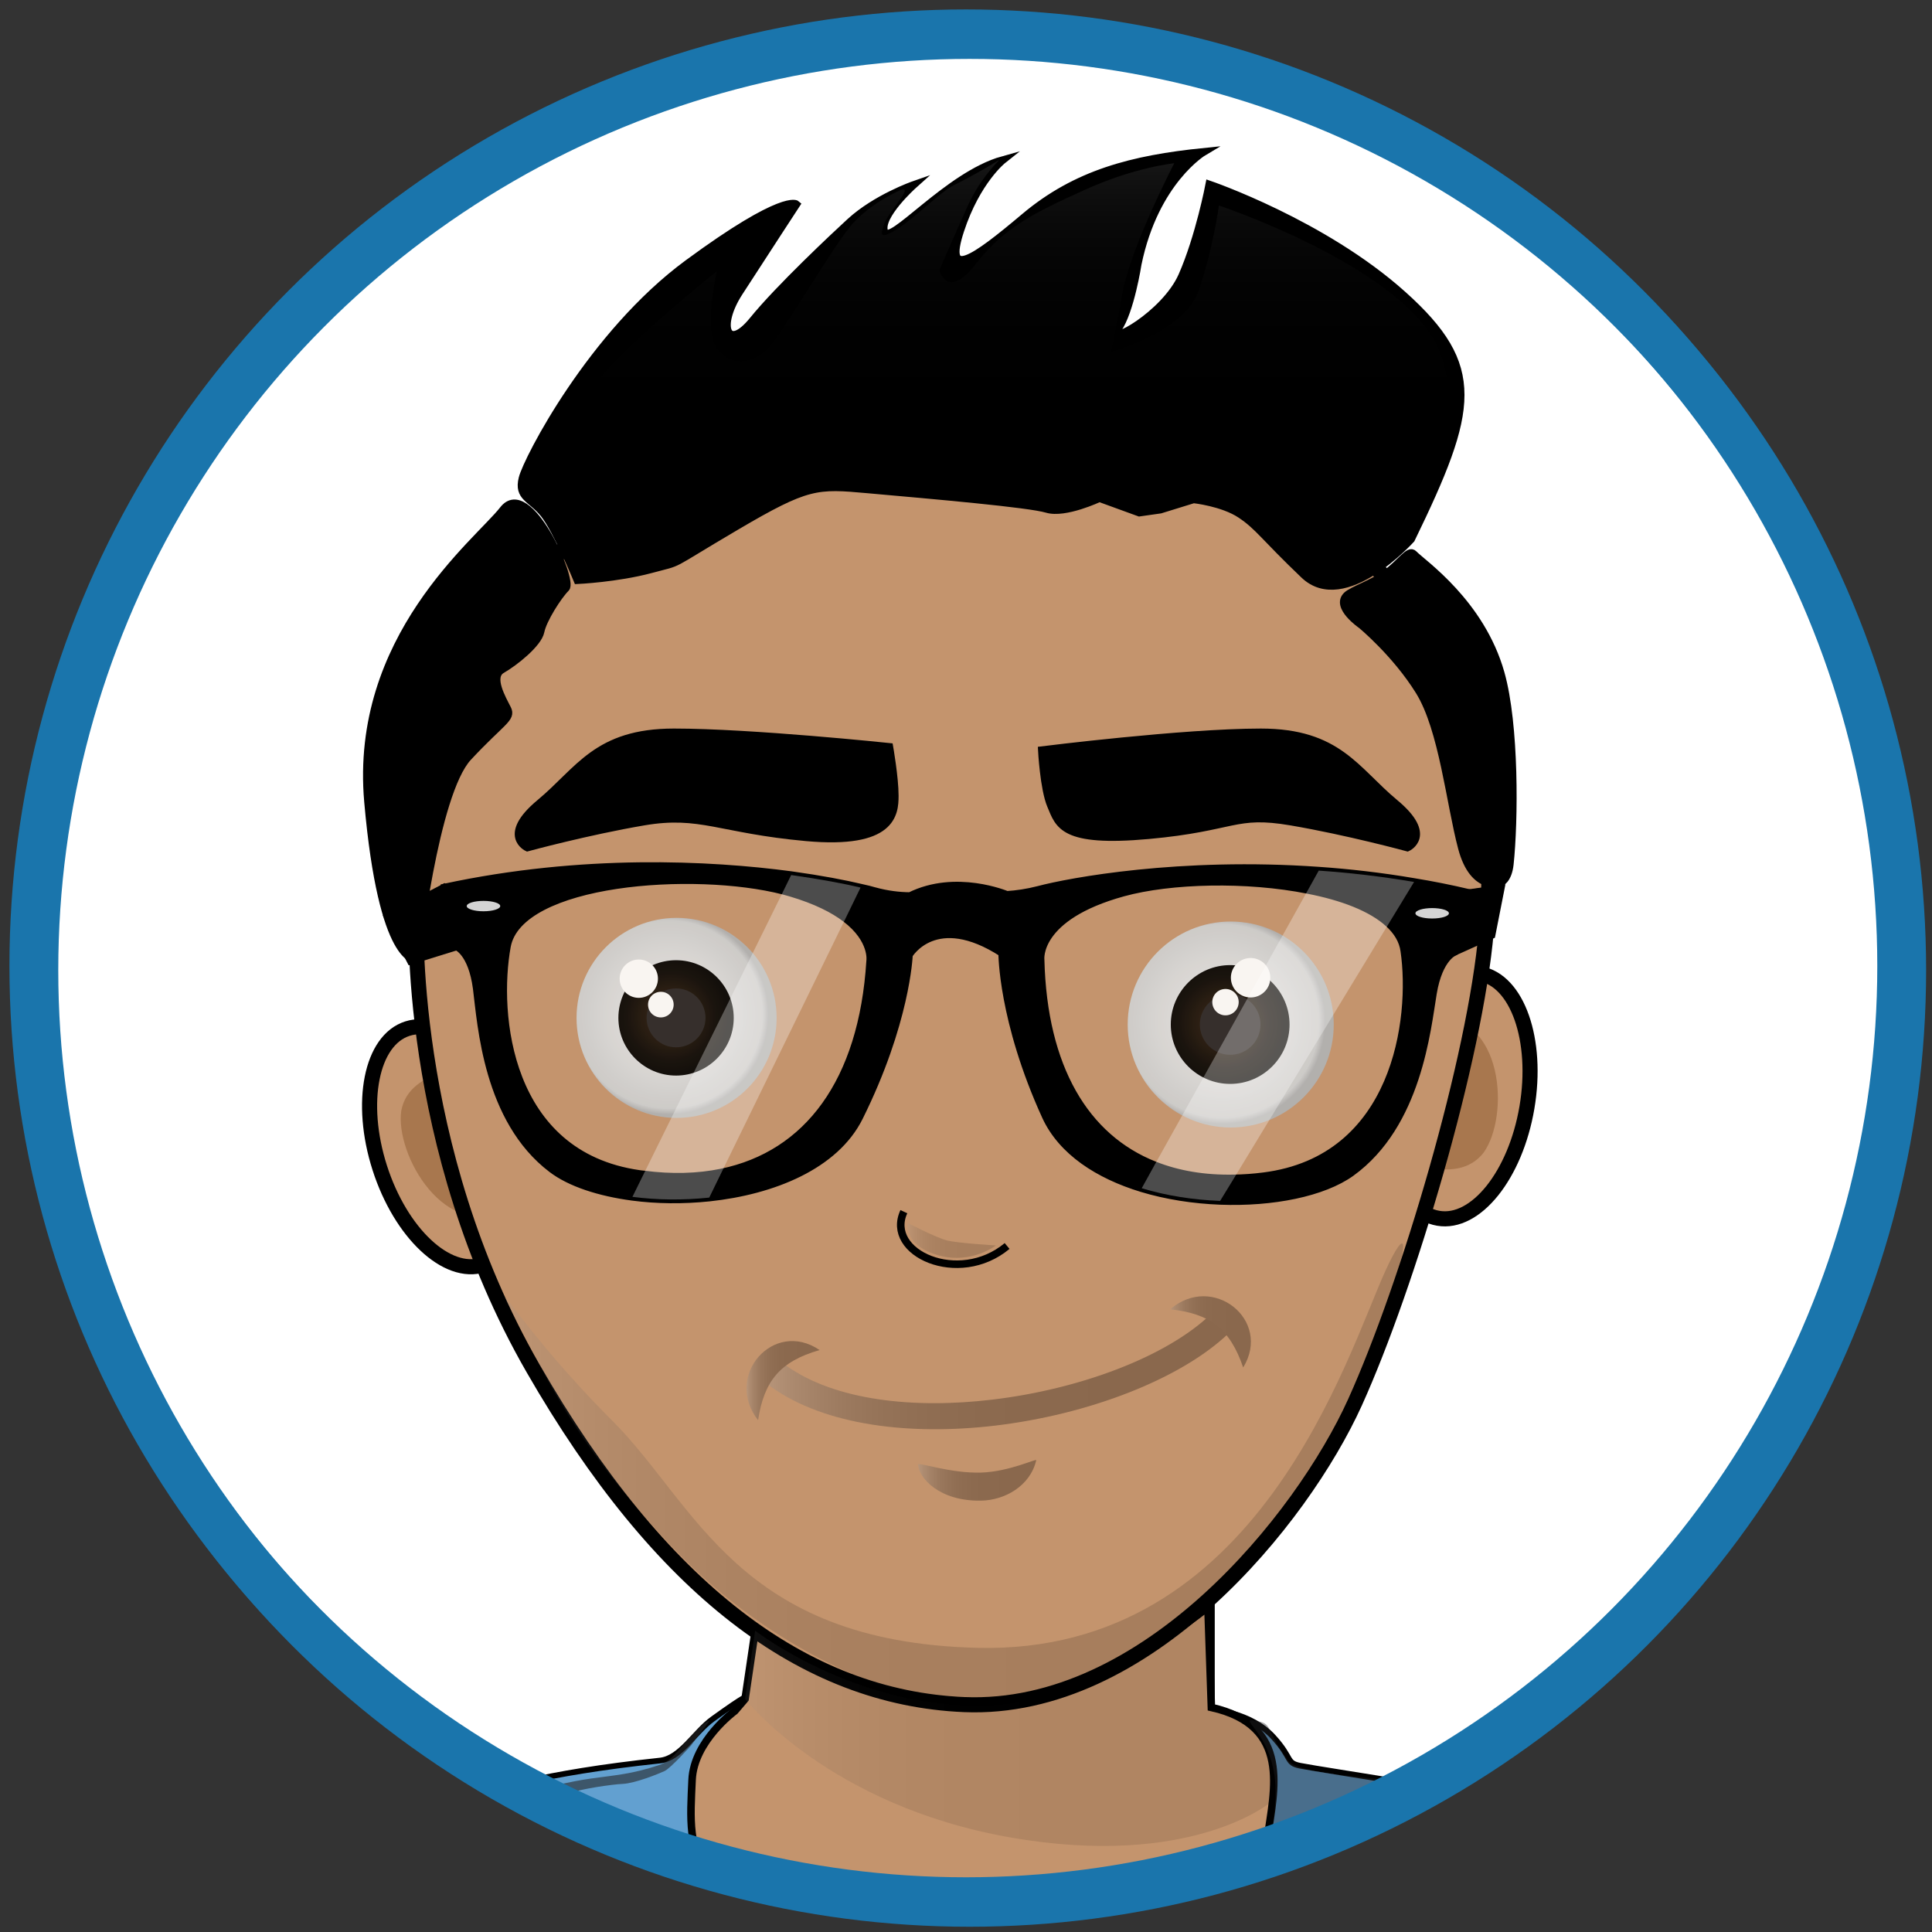 <?xml version="1.0" encoding="utf-8"?>
<!-- Generator: Adobe Illustrator 16.0.0, SVG Export Plug-In . SVG Version: 6.00 Build 0)  -->
<!DOCTYPE svg PUBLIC "-//W3C//DTD SVG 1.1//EN" "http://www.w3.org/Graphics/SVG/1.1/DTD/svg11.dtd">
<svg version="1.1" id="Capa_1" xmlns="http://www.w3.org/2000/svg" xmlns:xlink="http://www.w3.org/1999/xlink" x="0px" y="0px"
	 width="256px" height="256px" viewBox="537 469.188 256 256" enable-background="new 537 469.188 256 256" xml:space="preserve">
<rect x="537" y="469.188" width="256" height="256" fill="#333333" stroke="none"/>
<circle fill="#FFFFFF" stroke="#1A75AC" stroke-width="6" stroke-miterlimit="10" cx="665.471" cy="597.742" r="123.75"/>
<g>
	<defs>
		<circle id="SVGID_1_" cx="663.471" cy="597.742" r="123.75"/>
	</defs>
	<clipPath id="SVGID_2_">
		<use xlink:href="#SVGID_1_"  overflow="visible"/>
	</clipPath>
	<g clip-path="url(#SVGID_2_)">
		<path fill="#62A0D0" stroke="#000000" stroke-width="0.75" stroke-miterlimit="10" d="M576.426,721.726
			c0,0,7.253-9.78,20.23-13.717c5.413-1.642,11.98-3.849,27.792-5.538c2.749-0.294,4.548-3.747,7.011-5.521
			c4.649-3.35,4.401-2.883,4.401-2.883l1.412-10.608c0,0,6.104,8.735,19.234,10.663c13.134,1.933,19.622-0.803,24.969-3.537
			c5.345-2.734,16.111-11.097,16.111-11.097v16.249c0,0,5.073,0.253,8.16,3.639c2.542,2.791,1.622,3.396,3.521,3.779
			c1.486,0.297,8.794,1.434,11.725,1.916c5.237,0.86,16.529,2.818,20.803,4.238c10.723,3.563,19.008,12.817,19.008,12.817
			l-11.911-0.027L592,721.76L576.426,721.726z"/>
		<path fill="#C4946D" stroke="#000000" stroke-miterlimit="10" d="M634.374,695.896c0,0-5.44,3.98-5.669,9.13
			c-0.232,5.158-0.603,9.191,2.49,13.354c3.091,4.161,4.552,4.807,4.552,4.807h62.754c0,0,5.499-3.886,6.414-10.36
			c0.918-6.467,3.249-15.003-7.401-17.395l-0.461-13.3c0,0-14.697,12.362-30.729,12.123c-16.035-0.24-21.989-6.857-21.989-6.857
			l-6.754-5.644l-1.857,12.558L634.374,695.896z"/>
		<path fill="#C4946D" stroke="#000000" stroke-width="2" stroke-miterlimit="10" d="M604.677,618.357
			c2.766,8.65,1.12,16.903-3.677,18.435c-4.796,1.532-10.922-4.233-13.686-12.877c-2.767-8.644-1.124-16.899,3.676-18.43
			C595.785,603.95,601.912,609.714,604.677,618.357z"/>
		<path fill-rule="evenodd" clip-rule="evenodd" fill="#A8774E" d="M604.569,629.43c1.092-2.105-0.658-17.342-2.662-18.182
			c-1.855-0.843-10.674-0.703-11.737,5.124C589.333,622.137,595.962,633.963,604.569,629.43z"/>
		<path fill="#C4946D" stroke="#000000" stroke-width="2" stroke-miterlimit="10" d="M739.324,615.95
			c-1.524,8.953-6.786,15.52-11.749,14.666c-4.964-0.839-7.749-8.779-6.223-17.737c1.526-8.938,6.787-15.507,11.75-14.661
			C738.065,599.064,740.849,607.005,739.324,615.95z"/>
		<path fill-rule="evenodd" clip-rule="evenodd" fill="#A8774E" d="M726.688,603.728c-1.933,1.381-7.26,15.759-5.853,17.414
			c1.273,1.592,9.2,5.454,12.779,0.739C736.98,617.112,736.413,603.581,726.688,603.728z"/>
		<path fill="#C4946D" stroke="#000000" stroke-width="2" stroke-miterlimit="10" d="M592.153,589.742
			c0,0-1.487,31.254,15.473,60.744c16.808,29.225,35.927,43.694,57.156,44.569c24.116,0.995,44.728-24.509,51.764-40.057
			c7.036-15.556,15.951-45.61,17.394-62.476c1.438-16.863,0-46.352-29.511-56.475c-29.506-10.125-42.941-12.983-62.372-9.683
			c-19.432,3.302-37.905,19.368-43.903,33.668C592.153,574.34,592.153,589.742,592.153,589.742z"/>
		<path stroke="#000000" stroke-miterlimit="10" d="M654.848,568.147c0,0,0.719,4.075,0.719,6.475c0,2.399-0.318,6.559-11.751,5.514
			c-11.434-1.038-13.992-3.356-21.513-2.076c-7.516,1.281-15.431,3.438-15.431,3.438s-3.521-1.601,1.676-5.914
			c5.199-4.319,7.517-9.36,17.754-9.36C636.539,566.226,654.848,568.147,654.848,568.147z"/>
		<path stroke="#000000" stroke-miterlimit="10" d="M671.923,580.34"/>
		<path stroke="#000000" stroke-miterlimit="10" d="M675.043,568.583c0,0,0.262,5.11,1.2,7.327c1.09,2.582,1.518,4.99,12.952,3.95
			c11.434-1.04,11.35-3.079,18.866-1.799c7.519,1.281,15.436,3.438,15.436,3.438s3.521-1.601-1.681-5.914
			c-5.197-4.319-7.516-9.36-17.752-9.36C693.83,566.226,675.043,568.583,675.043,568.583z"/>
		<g opacity="0.9">
			
				<radialGradient id="SVGID_3_" cx="702.409" cy="584.527" r="8.71" gradientTransform="matrix(1.567 0 0 1.567 -401.702 -311.47)" gradientUnits="userSpaceOnUse">
				<stop  offset="0" style="stop-color:#F0F0F1"/>
				<stop  offset="0.939" style="stop-color:#CED0D1"/>
				<stop  offset="1" style="stop-color:#B0B2B4"/>
			</radialGradient>
			<path fill="url(#SVGID_3_)" d="M713.729,604.944c0,7.537-6.117,13.646-13.656,13.646c-7.537,0-13.647-6.109-13.647-13.646
				c0-7.546,6.11-13.65,13.647-13.65C707.611,591.294,713.729,597.398,713.729,604.944z"/>
			
				<radialGradient id="SVGID_4_" cx="702.599" cy="584.705" r="5.022" gradientTransform="matrix(1.567 0 0 1.567 -401.702 -311.47)" gradientUnits="userSpaceOnUse">
				<stop  offset="0" style="stop-color:#3D2614"/>
				<stop  offset="0.362" style="stop-color:#21150B"/>
				<stop  offset="0.757" style="stop-color:#090603"/>
				<stop  offset="1" style="stop-color:#000000"/>
			</radialGradient>
			<path fill="url(#SVGID_4_)" d="M700.006,612.811c-4.338,0-7.871-3.53-7.871-7.866c0-4.338,3.533-7.876,7.871-7.876
				c4.336,0,7.866,3.538,7.866,7.876C707.872,609.28,704.342,612.811,700.006,612.811z"/>
			<path fill="#272425" d="M700.006,608.954c-2.215,0-4.017-1.8-4.017-4.01c0-2.215,1.802-4.017,4.017-4.017
				c2.217,0,4.016,1.802,4.016,4.017C704.021,607.154,702.223,608.954,700.006,608.954z"/>
			<path fill="#FFFFFF" d="M702.887,601.352c-1.443,0.095-2.683-0.996-2.784-2.438c-0.095-1.436,1.002-2.685,2.438-2.779
				c1.444-0.096,2.688,1,2.779,2.438C705.42,600.008,704.329,601.26,702.887,601.352z"/>
			<path fill="#FFFFFF" d="M699.502,603.722c-0.965,0.068-1.798-0.664-1.863-1.636c-0.066-0.96,0.662-1.79,1.632-1.851
				c0.96-0.065,1.795,0.659,1.859,1.623C701.192,602.822,700.466,603.656,699.502,603.722z"/>
		</g>
		<g opacity="0.9">
			
				<radialGradient id="SVGID_5_" cx="655.574" cy="583.974" r="8.459" gradientTransform="matrix(1.567 0 0 1.567 -401.702 -311.47)" gradientUnits="userSpaceOnUse">
				<stop  offset="0" style="stop-color:#F0F0F1"/>
				<stop  offset="0.939" style="stop-color:#CED0D1"/>
				<stop  offset="1" style="stop-color:#B0B2B4"/>
			</radialGradient>
			<path fill="url(#SVGID_5_)" d="M639.908,604.067c0,7.316-5.938,13.251-13.257,13.251c-7.321,0-13.257-5.935-13.257-13.251
				c0-7.321,5.936-13.259,13.257-13.259C633.97,590.809,639.908,596.746,639.908,604.067z"/>
			
				<radialGradient id="SVGID_6_" cx="655.759" cy="584.149" r="4.877" gradientTransform="matrix(1.567 0 0 1.567 -401.702 -311.47)" gradientUnits="userSpaceOnUse">
				<stop  offset="0" style="stop-color:#3D2614"/>
				<stop  offset="0.362" style="stop-color:#21150B"/>
				<stop  offset="0.757" style="stop-color:#090603"/>
				<stop  offset="1" style="stop-color:#000000"/>
			</radialGradient>
			<path fill="url(#SVGID_6_)" d="M626.583,611.707c-4.212,0-7.643-3.432-7.643-7.64c0-4.217,3.431-7.646,7.643-7.646
				c4.211,0,7.64,3.43,7.64,7.646C634.223,608.275,630.795,611.707,626.583,611.707z"/>
			<path fill="#272425" d="M626.583,607.961c-2.15,0-3.902-1.749-3.902-3.894c0-2.153,1.751-3.904,3.902-3.904
				c2.149,0,3.899,1.751,3.899,3.904C630.483,606.212,628.732,607.961,626.583,607.961z"/>
			<path fill="#FFFFFF" d="M624.181,598.864c0,1.405-1.134,2.544-2.539,2.544c-1.4,0-2.535-1.139-2.535-2.544
				c0-1.396,1.135-2.536,2.535-2.536C623.047,596.328,624.181,597.468,624.181,598.864z"/>
			<path fill="#FFFFFF" d="M626.263,602.306c0,0.94-0.76,1.695-1.701,1.695c-0.938,0-1.694-0.755-1.694-1.695
				c0-0.939,0.757-1.699,1.694-1.699C625.503,600.606,626.263,601.366,626.263,602.306z"/>
		</g>
		<g>
			<g>
				<g>
					<path stroke="#000000" stroke-miterlimit="10" d="M731.686,587.515c-2.46-0.582-4.907-1.069-7.314-1.462
						c-4.342-0.742-8.583-1.226-12.631-1.504c-18.414-1.298-33.021,1.452-37.119,2.537c-1.525,0.395-2.943,0.593-4.199,0.671
						c-0.059-0.017-6.758-2.862-12.845,0.158c-1.409-0.01-2.989-0.192-4.667-0.65c-0.472-0.14-1.105-0.301-1.884-0.468
						c-2.099-0.502-5.24-1.105-9.192-1.658c-10.803-1.438-27.681-2.285-45.98,1.654c0,0-0.508,5.652,1.637,7.807
						c0,0,2.039,0.729,2.674,5.563c0.612,4.83,1.372,17.401,9.938,23.909c2.451,1.871,6.307,3.116,10.698,3.704
						c3.207,0.426,6.714,0.464,10.178,0.101c8.457-0.903,16.677-4.239,19.869-10.64c6.216-12.501,6.587-21.33,6.596-21.518
						c0,0,3.479-5.971,12.348-0.247c0,0-0.039,8.896,5.761,21.614c2.151,4.695,7.008,7.803,12.732,9.551
						c3.291,0.998,6.863,1.541,10.387,1.679c6.96,0.268,13.666-1.08,17.37-3.744c8.822-6.378,10.031-18.943,10.836-23.772
						c0.803-4.805,2.892-5.495,2.892-5.495C731.978,593.167,731.686,587.515,731.686,587.515z M652.297,596.525
						c-0.995,16.039-8.296,25.662-19.697,28.021c-3.152,0.65-6.603,0.746-10.333,0.256c-0.184-0.005-0.381-0.048-0.576-0.067
						c-17.54-2.508-19.149-21.153-17.516-30.149c1.608-8.759,24.808-10.404,36.64-7.364c0.313,0.086,0.615,0.162,0.901,0.25
						c3.423,1.007,5.748,2.213,7.324,3.412C652.756,593.712,652.297,596.525,652.297,596.525z M704.438,625.045
						c-1.354,0.174-2.673,0.264-3.94,0.285c-3.891,0.079-7.407-0.512-10.521-1.75c-9.19-3.641-14.731-12.923-15.089-27.227
						c0,0-0.707-5.682,10.93-8.883c6.324-1.737,16.406-1.971,24.496-0.354c4.533,0.88,8.422,2.346,10.703,4.448
						c1.137,1.039,1.864,2.233,2.056,3.607C724.387,604.188,722.064,622.817,704.438,625.045z"/>
					<path stroke="#000000" stroke-miterlimit="10" d="M595.851,586.796l-7.46,3.886l3.008,5.814l6.089-1.893
						C597.487,594.604,597.783,588.478,595.851,586.796z"/>
					<polygon stroke="#000000" stroke-miterlimit="10" points="731.688,587.515 735.855,586.937 734.643,593.092 729.759,595.292 
											"/>
				</g>
				<path opacity="0.3" fill="#FFFFFF" d="M724.371,586.053l-3.355,5.512l-20.519,33.766l-1.826,2.985
					c-3.523-0.138-7.096-0.681-10.387-1.679l1.691-3.057l20.337-36.463l1.428-2.568
					C715.788,584.827,720.029,585.311,724.371,586.053z"/>
				<path opacity="0.3" fill="#FFFFFF" d="M651.026,586.796l-1.987,4.086l-16.438,33.663l-1.622,3.33
					c-3.463,0.363-6.971,0.325-10.178-0.101l1.466-2.974l18.547-37.581l1.02-2.083C645.787,585.691,648.927,586.294,651.026,586.796
					z"/>
			</g>
			<path fill-rule="evenodd" clip-rule="evenodd" fill="#D4D4D4" d="M728.988,590.202c0,0.387-0.994,0.693-2.22,0.693
				s-2.216-0.307-2.216-0.693c0-0.378,0.99-0.688,2.216-0.688S728.988,589.824,728.988,590.202z"/>
			<path fill-rule="evenodd" clip-rule="evenodd" fill="#D4D4D4" d="M603.285,589.249c0,0.377-0.994,0.688-2.224,0.688
				c-1.226,0-2.217-0.311-2.217-0.688c0-0.383,0.991-0.688,2.217-0.688C602.291,588.56,603.285,588.865,603.285,589.249z"/>
		</g>
		<g opacity="0.3">
			<linearGradient id="SVGID_7_" gradientUnits="userSpaceOnUse" x1="658.636" y1="665.344" x2="674.307" y2="665.344">
				<stop  offset="0" style="stop-color:#979797"/>
				<stop  offset="0.048" style="stop-color:#767676"/>
				<stop  offset="0.106" style="stop-color:#575757"/>
				<stop  offset="0.171" style="stop-color:#3B3B3B"/>
				<stop  offset="0.245" style="stop-color:#252525"/>
				<stop  offset="0.331" style="stop-color:#141414"/>
				<stop  offset="0.437" style="stop-color:#090909"/>
				<stop  offset="0.586" style="stop-color:#020202"/>
				<stop  offset="1" style="stop-color:#000000"/>
			</linearGradient>
			<path fill-rule="evenodd" clip-rule="evenodd" fill="url(#SVGID_7_)" d="M658.636,663.245c0.074-0.34,4.301,1.185,8.327,1.069
				c3.76-0.108,7.328-1.877,7.344-1.641c-0.799,3.44-4.203,5.313-7.326,5.358C661.435,668.126,658.759,665.013,658.636,663.245z"/>
			<g>
				<linearGradient id="SVGID_8_" gradientUnits="userSpaceOnUse" x1="638.419" y1="650.714" x2="700.363" y2="650.714">
					<stop  offset="0" style="stop-color:#979797"/>
					<stop  offset="0.048" style="stop-color:#767676"/>
					<stop  offset="0.106" style="stop-color:#575757"/>
					<stop  offset="0.171" style="stop-color:#3B3B3B"/>
					<stop  offset="0.245" style="stop-color:#252525"/>
					<stop  offset="0.331" style="stop-color:#141414"/>
					<stop  offset="0.437" style="stop-color:#090909"/>
					<stop  offset="0.586" style="stop-color:#020202"/>
					<stop  offset="1" style="stop-color:#000000"/>
				</linearGradient>
				<path fill-rule="evenodd" clip-rule="evenodd" fill="url(#SVGID_8_)" d="M697.445,643.328c0.687-0.654,1.788-0.624,2.444,0.065
					c0.655,0.697,0.628,1.785-0.064,2.446c-6.42,6.138-18.651,10.786-30.944,12.248c-11.168,1.323-22.496,0.032-29.733-5.15
					c-0.778-0.546-0.963-1.629-0.41-2.404c0.553-0.774,1.628-0.965,2.413-0.408c6.479,4.639,16.917,5.764,27.328,4.521
					C680.087,653.272,691.549,648.973,697.445,643.328z"/>
				<linearGradient id="SVGID_9_" gradientUnits="userSpaceOnUse" x1="692.054" y1="645.668" x2="702.75" y2="645.668">
					<stop  offset="0" style="stop-color:#979797"/>
					<stop  offset="0.048" style="stop-color:#767676"/>
					<stop  offset="0.106" style="stop-color:#575757"/>
					<stop  offset="0.171" style="stop-color:#3B3B3B"/>
					<stop  offset="0.245" style="stop-color:#252525"/>
					<stop  offset="0.331" style="stop-color:#141414"/>
					<stop  offset="0.437" style="stop-color:#090909"/>
					<stop  offset="0.586" style="stop-color:#020202"/>
					<stop  offset="1" style="stop-color:#000000"/>
				</linearGradient>
				<path fill-rule="evenodd" clip-rule="evenodd" fill="url(#SVGID_9_)" d="M701.728,650.387c-1.759-5.187-4.486-7.171-9.674-7.702
					C697.659,637.819,705.591,644.083,701.728,650.387z"/>
				<linearGradient id="SVGID_10_" gradientUnits="userSpaceOnUse" x1="635.914" y1="652.127" x2="645.604" y2="652.127">
					<stop  offset="0" style="stop-color:#979797"/>
					<stop  offset="0.048" style="stop-color:#767676"/>
					<stop  offset="0.106" style="stop-color:#575757"/>
					<stop  offset="0.171" style="stop-color:#3B3B3B"/>
					<stop  offset="0.245" style="stop-color:#252525"/>
					<stop  offset="0.331" style="stop-color:#141414"/>
					<stop  offset="0.437" style="stop-color:#090909"/>
					<stop  offset="0.586" style="stop-color:#020202"/>
					<stop  offset="1" style="stop-color:#000000"/>
				</linearGradient>
				<path fill-rule="evenodd" clip-rule="evenodd" fill="url(#SVGID_10_)" d="M645.604,648.078c-5.268,1.504-7.372,4.131-8.154,9.29
					C632.849,651.544,639.477,643.916,645.604,648.078z"/>
			</g>
		</g>
		<linearGradient id="SVGID_11_" gradientUnits="userSpaceOnUse" x1="603.914" y1="664.023" x2="722.929" y2="664.023">
			<stop  offset="0" style="stop-color:#979797"/>
			<stop  offset="0.048" style="stop-color:#767676"/>
			<stop  offset="0.106" style="stop-color:#575757"/>
			<stop  offset="0.171" style="stop-color:#3B3B3B"/>
			<stop  offset="0.245" style="stop-color:#252525"/>
			<stop  offset="0.331" style="stop-color:#141414"/>
			<stop  offset="0.437" style="stop-color:#090909"/>
			<stop  offset="0.586" style="stop-color:#020202"/>
			<stop  offset="1" style="stop-color:#000000"/>
		</linearGradient>
		<path opacity="0.15" fill-rule="evenodd" clip-rule="evenodd" fill="url(#SVGID_11_)" d="M655.206,692.971
			c0,0-15.232-4.237-28.804-18.471c-13.294-13.939-16.884-22.624-21.444-31.284c-3.367-6.392,1.516,2.604,13.107,14.152
			c11.241,11.21,16.676,29.367,48.409,30.167c37.292,0.941,48.991-38.782,54.111-49.979c2.651-5.811,4.002-5.841-1.222,9.325
			c-3.787,10.992-12.175,24.761-24.052,35.537c-5.402,4.904-13.328,9.092-18.427,10.531c-2.79,0.784-5.67,1.122-7.921,1.141
			C659.768,694.174,655.206,692.971,655.206,692.971z"/>
		<path opacity="0.6" fill="#252527" d="M596.966,709.644c0,0-4.587,2.506-6.16,3.591c-1.285,0.887,5.583-2.693,9.327-3.607
			c3.74-0.919,10.331-2.196,12.165-2.808c1.831-0.611,5.641-1.18,7.245-1.259c1.6-0.078,4.659-1.306,5.496-1.689
			c0.839-0.386,3.517-3.389,3.517-3.389l0,0l2.466-3.279c-0.438-0.021-1.259,0.799-3.064,2.689c-0.844,0.885-1.928,2.602-3.547,3.15
			c-3.637,1.229-5.897,1.362-9.048,1.802c-2.893,0.401-5.556,1.133-7.586,1.435C603.146,706.95,596.966,709.644,596.966,709.644z"/>
		<linearGradient id="SVGID_12_" gradientUnits="userSpaceOnUse" x1="635.723" y1="697.961" x2="705.352" y2="697.961">
			<stop  offset="0" style="stop-color:#979797"/>
			<stop  offset="0.048" style="stop-color:#767676"/>
			<stop  offset="0.106" style="stop-color:#575757"/>
			<stop  offset="0.171" style="stop-color:#3B3B3B"/>
			<stop  offset="0.245" style="stop-color:#252525"/>
			<stop  offset="0.331" style="stop-color:#141414"/>
			<stop  offset="0.437" style="stop-color:#090909"/>
			<stop  offset="0.586" style="stop-color:#020202"/>
			<stop  offset="1" style="stop-color:#000000"/>
		</linearGradient>
		<path opacity="0.1" fill="url(#SVGID_12_)" d="M635.723,694.313c0,0,11.018,14.092,35.068,18.33
			c24.047,4.237,34.56-4.634,34.56-4.634s-0.048-1.686-0.004-3.253c0.127-4.508-2.081-7.068-4.088-7.977
			c-4.007-1.812-3.745-1.347-3.745-1.347l-0.461-13.3c0,0-13.916,12.815-29.853,13.064c-17.024,0.271-30.138-9.938-30.138-9.938
			l-1.137,7.689L635.723,694.313z"/>
		<path opacity="0.4" fill="#252527" d="M703.695,717.316c0,0,6.062-0.244,10.666-2.307c6.821-3.05,6.818-9.938,6.818-9.938
			s-4.437-0.38-7.937-0.893c-2.611-0.38-4.931-0.854-5.565-1.708c-3.259-4.385-1.815-4.875-4.445-5.304
			c-2.428-0.396,2.782,1.877,2.782,9.36C706.015,712.711,703.695,717.316,703.695,717.316z"/>
		<path fill="none" stroke="#000000" stroke-miterlimit="10" d="M670.447,634.29c-6.426,5.345-16.226,0.92-13.681-4.55"/>
		<linearGradient id="SVGID_13_" gradientUnits="userSpaceOnUse" x1="657.247" y1="633.55" x2="668.955" y2="633.55">
			<stop  offset="0" style="stop-color:#979797"/>
			<stop  offset="0.048" style="stop-color:#767676"/>
			<stop  offset="0.106" style="stop-color:#575757"/>
			<stop  offset="0.171" style="stop-color:#3B3B3B"/>
			<stop  offset="0.245" style="stop-color:#252525"/>
			<stop  offset="0.331" style="stop-color:#141414"/>
			<stop  offset="0.437" style="stop-color:#090909"/>
			<stop  offset="0.586" style="stop-color:#020202"/>
			<stop  offset="1" style="stop-color:#000000"/>
		</linearGradient>
		<path opacity="0.15" fill="url(#SVGID_13_)" d="M657.274,631.238c0,0,3.735,1.938,5.193,2.312
			c1.458,0.373,6.487,0.665,6.487,0.665s-3.197,2.49-7.472,1.345C656.638,634.263,657.274,631.238,657.274,631.238z"/>
		<g>
			<g>
				<path stroke="#000000" stroke-miterlimit="10" d="M592.123,596.277c0,0,2.431-21.968,6.913-26.764
					c4.477-4.802,5.836-5.125,5.196-6.409c-0.638-1.273-2.4-4.238-0.719-5.192c1.681-0.963,4.796-3.441,5.12-5.042
					c0.318-1.602,2.314-4.717,3.354-5.756c1.046-1.042-4.956-14.718-8.312-10.395c-3.361,4.313-19.832,16.952-17.915,38.702
					C587.677,597.172,592.123,596.277,592.123,596.277z"/>
				<path stroke="#000000" stroke-miterlimit="10" d="M613.509,546.073c0,0-2.76-6.717-4.438-8.794
					c-1.679-2.083-3.48-2.16-2.842-4.721c0.644-2.556,9.198-19.108,21.915-28.465c12.714-9.359,14.392-7.839,14.392-7.839
					s-4.076,6.237-7.597,11.68c-2.917,4.504-1.604,7.923,1.834,3.686c3.439-4.24,10.874-11.205,12.88-13.045
					c3.441-3.151,8.398-4.881,8.398-4.881s-4.602,4.125-3.876,6.165c0.714,2.036,8.392-7.442,15.712-9.478
					c0,0-3.481,2.755-5.64,9.353c-2.16,6.598,1.68,3.96,8.516-1.801c6.834-5.754,14.275-7.672,23.751-8.635
					c0,0-6.479,3.839-8.756,14.875c0,0-0.96,6.237-2.641,8.639c-1.678,2.398,6.239-1.92,8.517-7.076
					c2.278-5.16,3.601-12.113,3.601-12.113s15.111,5.152,25.666,14.633c10.561,9.478,9.478,15.108,1.083,32.381
					c0,0-8.836,9.838-14.194,4.718c-5.36-5.117-5.997-6.394-8.396-7.996c-2.4-1.595-6.238-1.997-6.238-1.997l-4.397,1.359
					l-2.797,0.398l-5.281-1.922c0,0-4.556,2.161-6.957,1.44c-2.397-0.717-14.824-1.801-23.71-2.592
					c-6.82-0.616-7.993-0.687-17.512,4.915c-9.515,5.6-6.835,4.475-11.313,5.683C618.702,545.838,613.509,546.073,613.509,546.073z"
					/>
				<path stroke="#000000" stroke-miterlimit="10" d="M717.382,551.994c0,0-3.518-2.404-1.916-3.921
					c0.721-0.684,3.362-1.53,5.096-2.816c2.119-1.572,3.124-3.314,3.75-2.664c1.166,1.223,8.905,6.447,11.544,15.797
					c1.939,6.858,1.816,19.615,1.204,25.328c-0.229,2.077-1.204,2.413-1.204,2.413s-3.596,1.292-5.155-4.591
					c-1.563-5.872-2.523-15.712-5.64-20.755C721.941,555.75,717.382,551.994,717.382,551.994z"/>
			</g>
			<linearGradient id="SVGID_14_" gradientUnits="userSpaceOnUse" x1="669.183" y1="490.402" x2="669.183" y2="541.95">
				<stop  offset="0" style="stop-color:#979797"/>
				<stop  offset="0.048" style="stop-color:#767676"/>
				<stop  offset="0.106" style="stop-color:#575757"/>
				<stop  offset="0.171" style="stop-color:#3B3B3B"/>
				<stop  offset="0.245" style="stop-color:#252525"/>
				<stop  offset="0.331" style="stop-color:#141414"/>
				<stop  offset="0.437" style="stop-color:#090909"/>
				<stop  offset="0.586" style="stop-color:#020202"/>
				<stop  offset="1" style="stop-color:#000000"/>
			</linearGradient>
			<path opacity="0.15" fill="url(#SVGID_14_)" d="M609.188,533.321c0,0,2.64-8.399,7.201-13.916
				c4.559-5.517,15.592-14.27,15.592-14.27s-1.798,7.674,0,10.195c1.794,2.514,5.04,2.278,7.316-0.603
				c2.279-2.88,8.635-13.759,10.795-16.033c2.206-2.33,4.672-3.528,5.166-3.801c4.029-2.237-0.642,2.381-1.104,4.011
				c-0.221,0.785-1.106,2.415,1.73,0.627c2.389-1.506,5.711-4.895,7.429-5.761c10.249-5.192,5.131-4.528,1.776,3.002
				c-3.137,7.037-3.601,8.201-3.601,8.201s0.961,4.113,4.798-0.803c3.84-4.92,7.876-6.836,14.473-9.836
				c6.6-2.997,11.839-3.518,11.839-3.518s-5.8,11.154-6.881,17.274c-1.081,6.115-1.523,7.73-1.523,7.73s9.683-2.614,11.603-8.053
				c1.917-5.44,2.716-11.354,2.716-11.354s25.62,8.561,29.427,19.834c3.807,11.274-1.679,22.71-9.354,25.106
				c-7.678,2.397-10.595-3.076-12.875-5.478c-2.278-2.397-7.997-3.16-12.076-2.198c-4.076,0.956-5.773,1.398-7.208,0.319
				c-1.442-1.076-3.584-2.239-6.586-1.282c-2.999,0.962-5.472,0.804-14.109-0.635c-8.648-1.444-22.873-3.201-39.146,5.117
				c-15.786,8.065-16.554-1.838-16.554-1.838L609.188,533.321z"/>
		</g>
	</g>
</g>
<circle fill="none" stroke="#1A75AC" stroke-width="6" stroke-miterlimit="10" cx="665" cy="597.188" r="123.75"/>
</svg>
